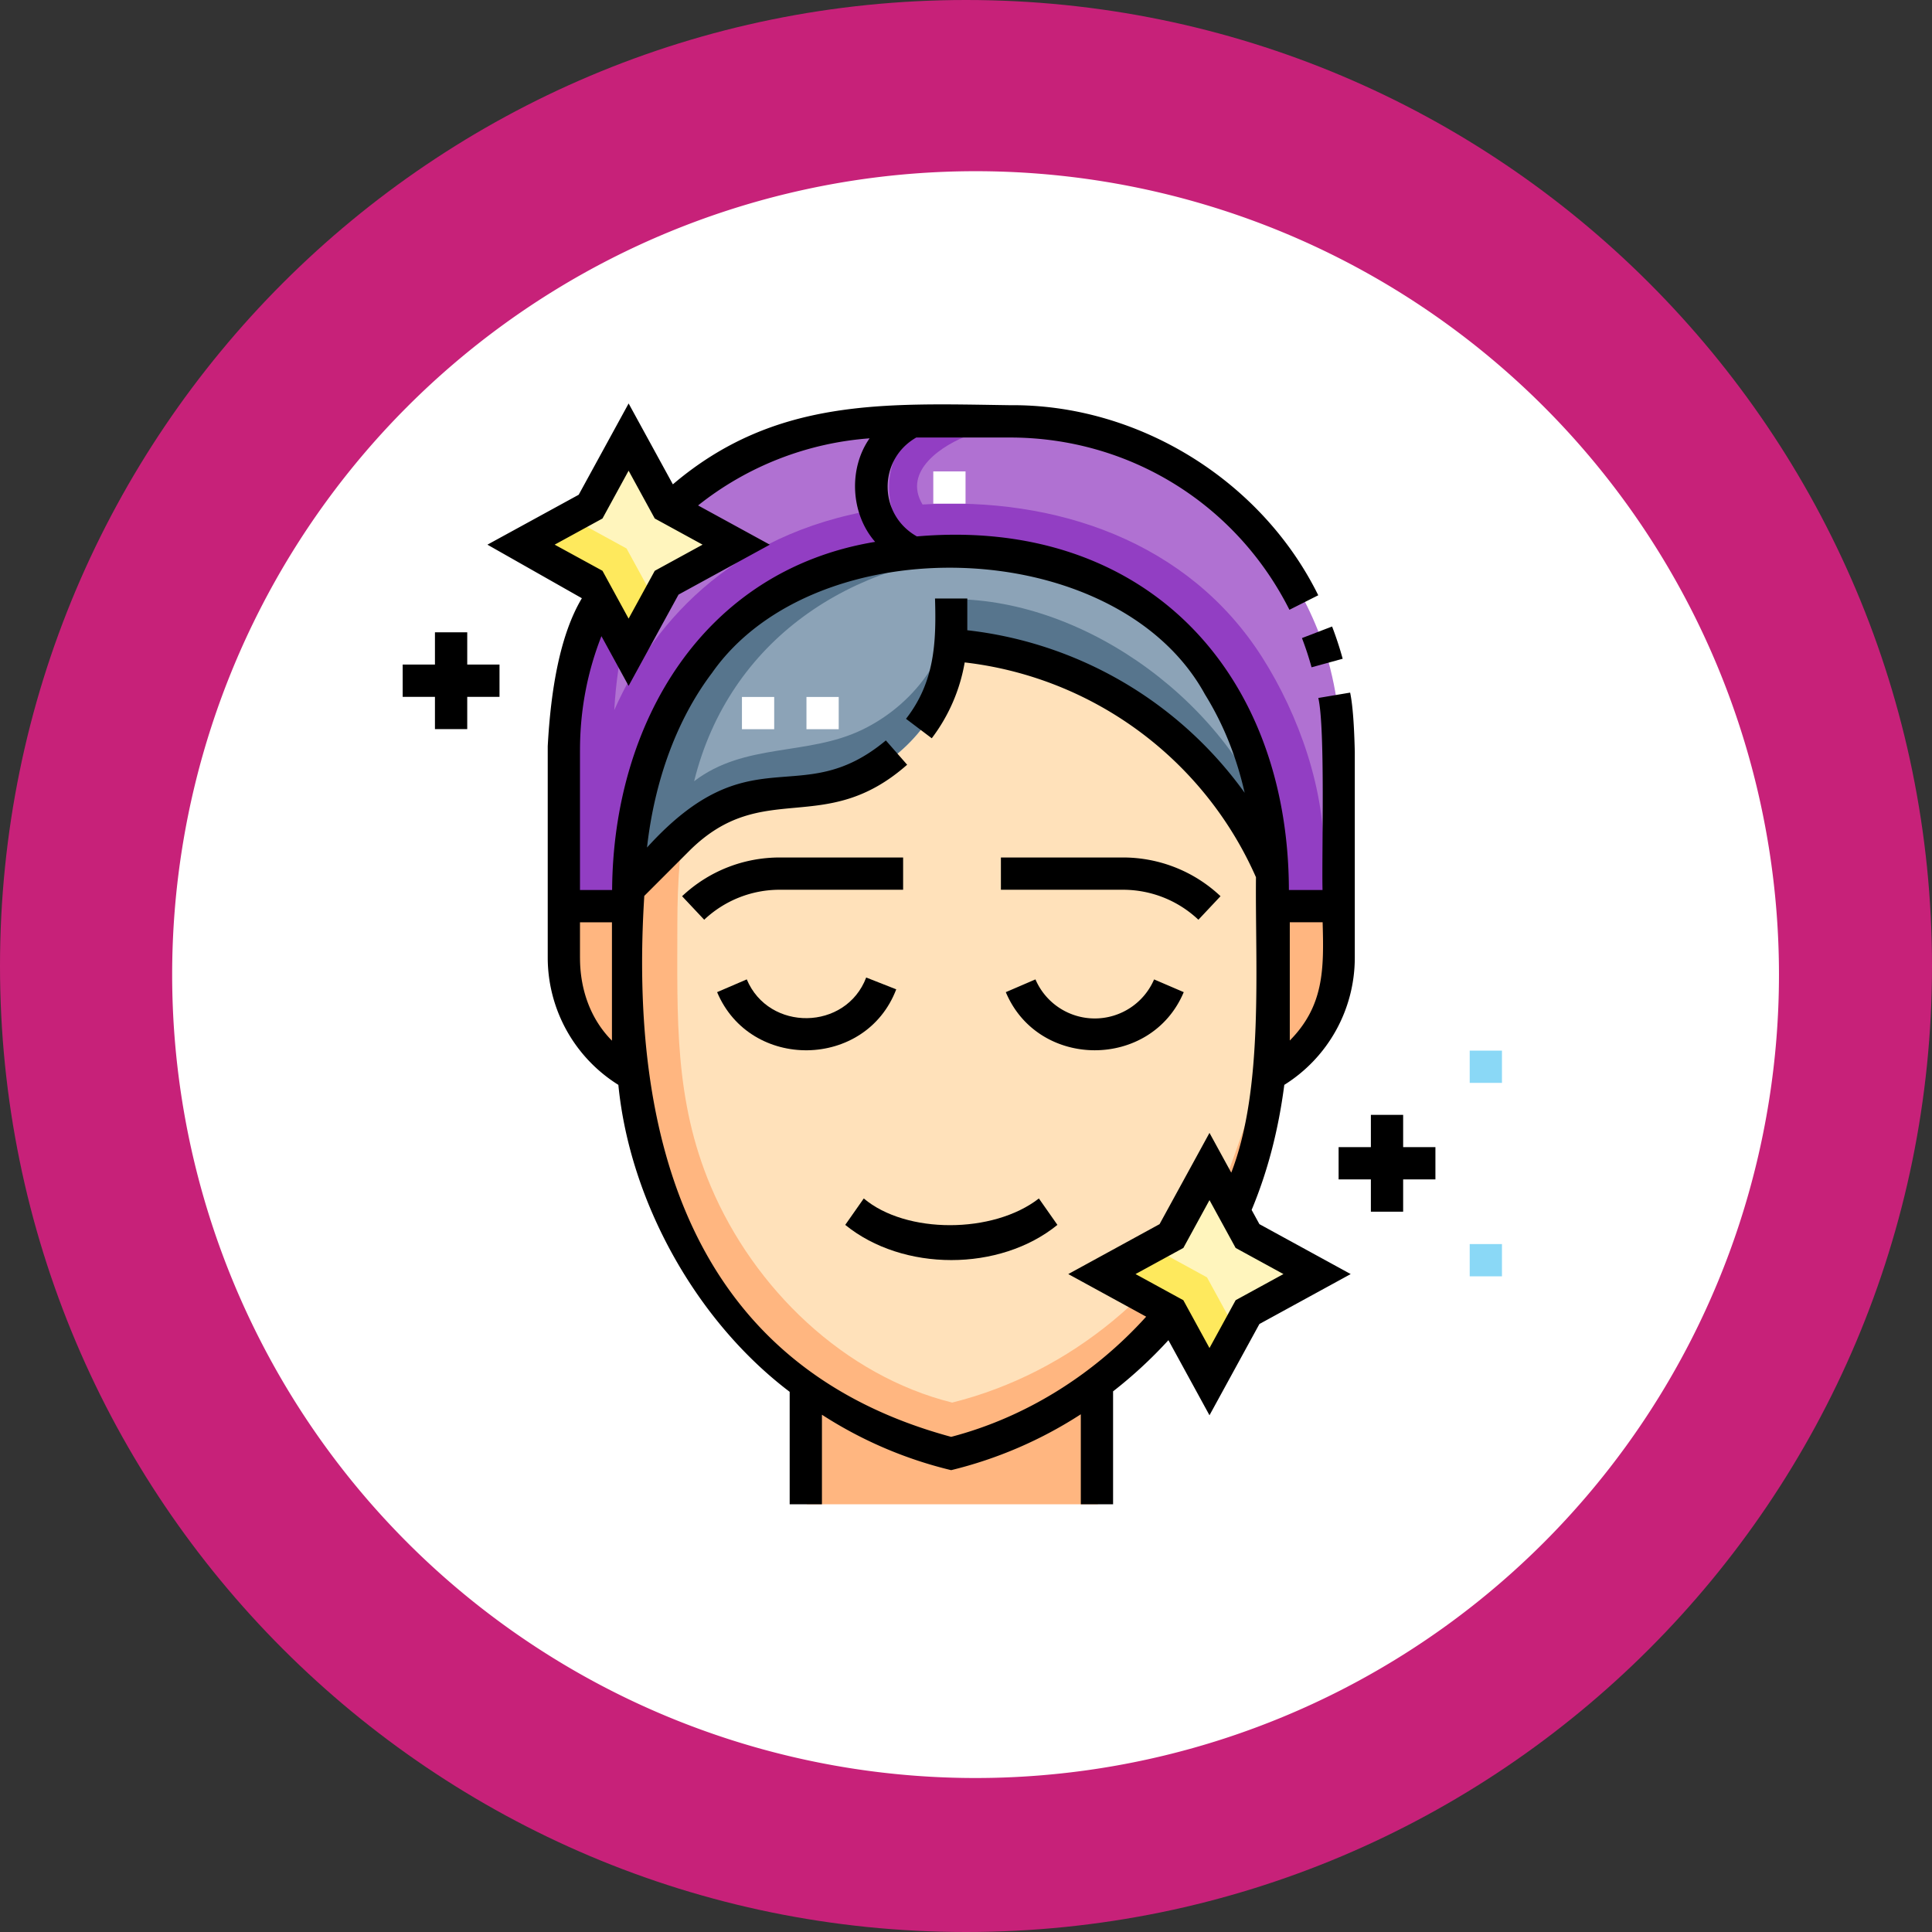 <svg xmlns="http://www.w3.org/2000/svg" width="101" height="101" viewBox="449 1053 101 101"><rect x="449" y="1053" width="101" height="101" fill="#333333" stroke="none"/><g data-name="CompositeLayer"><path d="M499.5 1053c27.89 0 50.5 22.61 50.5 50.5s-22.61 50.5-50.5 50.5-50.5-22.61-50.5-50.5 22.61-50.5 50.5-50.5Z" fill="#c72179" fill-rule="evenodd" data-name="Path 3428"/><path d="M458 1103.9a42 42 0 1 1 0 .1z" fill="#fff" fill-rule="evenodd" data-name="Ellipse 18"/><g data-name="Group 40435" transform="translate(470 1074.092)" clip-path="url(&quot;#a&quot;)"><path d="M11.917 26.301H8.545v2.705a6.962 6.962 0 0 0 3.41 5.988l-.038-8.693Z" fill="#ffb680" fill-rule="evenodd" data-name="Path 16802"/><path d="m45.656 26.301-.037 8.693a6.963 6.963 0 0 0 3.409-5.988v-2.705h-3.372Z" fill="#ffb680" fill-rule="evenodd" data-name="Path 16803"/><path d="M21.184 50.332h15.21v7.216h-15.21v-7.216Z" fill="#ffb680" fill-rule="evenodd" data-name="Path 16804"/><path d="M43.063 43.248a23.27 23.27 0 0 1-4.109 5.759c-2.478 2.54-5.793 4.793-10.177 5.889-4.383-1.096-7.698-3.348-10.176-5.89-4.328-4.437-6.684-10.432-6.684-16.63v-6.974S11.43 7.756 28.777 7.756c17.347 0 16.86 17.646 16.86 17.646v6.974c0 1.918-.225 3.816-.665 5.655" fill="#ffe1ba" fill-rule="evenodd" data-name="Path 16805"/><path d="M43.063 40.584c-2.88 5.698-8.06 10.091-14.286 11.648-5.644-1.411-10.344-5.943-12.614-11.292-1.925-4.536-1.753-8.876-1.753-13.683 0-4.574.594-9.103 3.233-13.003 2.82-4.167 7.444-6.213 12.38-6.466-6.194-.318-12.237 1.854-15.455 7.395-1.716 2.954-2.6 6.49-2.65 9.902 0 4.042-.318 8.273.508 12.245 1.734 8.34 7.995 15.477 16.351 17.566 6.224-1.556 12.15-6.252 14.527-12.306.649-1.655 1.39-3.378 1.793-5.112.595-2.553.54-5.166.54-7.766 0 3.981-1.239 7.222-2.574 10.872" fill="#ffb680" fill-rule="evenodd" data-name="Path 16806"/><path d="M32.57.988C27.639.795 22.298.578 17.815 2.922c-6.158 3.221-9.227 8.543-9.227 16.225v7.154h3.372c-.206-6.114 2.244-12.98 7.658-16.256 4.804-2.907 11.667-3.092 16.763-.852 4.066 1.788 6.81 5.37 8.173 9.524.791 2.413 1.228 5.038 1.145 7.584h3.386c0-4.305.525-9.053-.76-13.219C46.2 6.195 39.77 1.262 32.57.988" fill="#b071d2" fill-rule="evenodd" data-name="Path 16807"/><path d="M48.198 23.904c.118-3.632-1.293-7.613-3.212-10.63-3.862-6.071-10.796-8.408-17.758-7.992-1.06-1.763 1.056-3.13 2.474-3.643L27.878.31c-1.642 1.28-2.8 2.921-2.27 5.124-7.964 1.015-12.366 5.784-14.496 10.598.318-5.66 2.45-9.935 6.402-12.945-5.955 3.235-8.926 8.506-8.926 16.061v7.154h3.372c-.018-.526-.014-1.06.008-1.595h-.004c.144-3.719 1.23-7.471 3.343-10.533 2.705-3.919 7.015-6.013 11.702-6.424.027.024 8.218-.705 12.881 3.684 4.121 3.611 5.984 9.504 5.809 14.868h3.386v-2.397h-.887Z" fill="#923ec3" fill-rule="evenodd" data-name="Path 16808"/><path d="M29.776 7.756c-4.813 0-9.232.974-12.837 4.4-3.772 3.585-4.979 8.205-4.979 13.246.854-.854 1.69-1.73 2.564-2.564 1.896-1.809 3.929-2.328 6.464-2.51 3.982-.286 7.678-3.539 7.832-7.664 7.24.025 14.851 5.838 16.954 12.738 0-4.32-.788-8.307-3.588-11.745a16.106 16.106 0 0 0-12.41-5.9" fill="#8ca3b7" fill-rule="evenodd" data-name="Path 16809"/><path d="M45.642 22.559c-2.273-6.72-9.725-12.305-16.822-12.33-.111 2.982-2.124 5.566-4.757 6.833-2.861 1.377-6.12.656-8.776 2.687C17.12 12.35 23.51 8.166 30.87 7.796c-5.067-.354-10.411.905-14.11 4.537-3.529 3.465-4.799 8.242-4.799 13.07.94-.94 2.84-2.816 2.84-2.816 3.492-3.254 6.018-1.623 9.07-2.997 2.727-1.228 4.836-3.876 4.95-6.926 7.24.025 14.851 5.838 16.954 12.738 0-.965-.04-1.914-.132-2.843" fill="#57758d" fill-rule="evenodd" data-name="Path 16810"/><path d="M19.473 17.029h-1.686v-1.686h1.686v1.686Zm3.372 0H21.16v-1.686h1.686v1.686Zm6.632-11.792H27.79V3.551h1.686v1.686Z" fill="#fff" fill-rule="evenodd" data-name="Path 16811"/><path d="m44.248 43.535 3.633 1.987-3.633 1.987-1.987 3.633-1.987-3.633-3.633-1.987 3.633-1.987 1.987-3.633 1.987 3.633Z" fill="#fff5bd" fill-rule="evenodd" data-name="Path 16812"/><path d="M42.098 45.685 39.22 44.11l-2.579 1.41 3.633 1.988 1.987 3.633 1.41-2.58-1.573-2.877Z" fill="#fee95d" fill-rule="evenodd" data-name="Path 16813"/><path d="m13.903 5.43 3.633 1.987-3.633 1.987-1.987 3.633L9.93 9.404 6.296 7.417 9.93 5.43l1.987-3.633 1.987 3.633Z" fill="#fff5bd" fill-rule="evenodd" data-name="Path 16814"/><path d="M11.753 7.58 8.875 6.006l-2.579 1.41L9.93 9.405l1.987 3.633 1.41-2.58-1.573-2.877Z" fill="#fee95d" fill-rule="evenodd" data-name="Path 16815"/><path d="M57.519 35.518h-1.686v-1.686h1.686v1.686Zm0 10.113h-1.686v-1.686h1.686v1.686Z" fill="#8ad8f6" fill-rule="evenodd" data-name="Path 16816"/><path d="m47.565 13.793 1.627-.447a17.951 17.951 0 0 0-.554-1.686l-1.575.605c.192.5.36 1.01.502 1.528" fill-rule="evenodd" data-name="Path 16817"/><path d="m25.853 30.628-1.57-.618c-1.063 2.789-5.09 2.843-6.244.098l-1.55.667c1.731 4.118 7.77 4.034 9.364-.147" fill-rule="evenodd" data-name="Path 16818"/><path d="M36.232 32.15a3.373 3.373 0 0 1-3.101-2.042l-1.55.667c1.7 4.052 7.603 4.05 9.302 0l-1.55-.666a3.374 3.374 0 0 1-3.1 2.041" fill-rule="evenodd" data-name="Path 16819"/><path d="m41.65 26.989 1.156-1.23a7.426 7.426 0 0 0-5.108-2.024h-6.373v1.687h6.373c1.475 0 2.878.556 3.951 1.567" fill-rule="evenodd" data-name="Path 16820"/><path d="M26.213 25.422v-1.687h-6.448c-1.906 0-3.72.719-5.107 2.025l1.156 1.229a5.745 5.745 0 0 1 3.95-1.567h6.449Z" fill-rule="evenodd" data-name="Path 16821"/><path d="m24.156 41.56-.969 1.382c3.014 2.453 8.078 2.453 11.092 0l-.969-1.381c-2.387 1.858-6.946 1.865-9.154 0" fill-rule="evenodd" data-name="Path 16822"/><path d="m43.596 46.88-1.367 2.5-1.367-2.5-2.499-1.367 2.5-1.366 1.366-2.5 1.367 2.5 2.499 1.366-2.5 1.367Zm-14.872 7.143c-13.765-3.727-16.828-15.855-16.042-28.28l2.389-2.39c3.837-3.778 7.017-.643 11.352-4.467l-1.112-1.27c-4.503 3.75-7.022-.419-12.487 5.599.4-3.551 1.586-6.735 3.402-9.133 5.418-7.73 21.172-7.26 25.767 1.128 1.025 1.656 1.67 3.373 2.075 5.143a20.712 20.712 0 0 0-14.5-8.497v-1.66H27.88c.072 2.33-.024 4.37-1.516 6.29l1.346 1.017a9.11 9.11 0 0 0 1.722-3.965 19.03 19.03 0 0 1 15.227 11.23c-.046 4.709.415 11.042-1.292 15.444l-1.138-2.08-2.61 4.771-4.772 2.61 4.072 2.227c-2.769 3.065-6.348 5.277-10.195 6.283M9.32 28.986v-1.863h1.671v6.188c-1.129-1.135-1.67-2.692-1.67-4.325m0-10.86c0-2.073.377-4.07 1.12-5.961l1.421 2.599 2.61-4.772 4.772-2.61-3.75-2.051a16.307 16.307 0 0 1 8.966-3.508c-1.116 1.592-.992 3.95.29 5.412C15.758 8.719 11.053 16.705 11 25.436H9.32v-7.31ZM7.996 7.381l2.5-1.367 1.366-2.5 1.367 2.5 2.5 1.367-2.5 1.367-1.367 2.499-1.366-2.5-2.5-1.366Zm40.148 19.741c.068 2.42.085 4.358-1.717 6.182v-6.182h1.717ZM44.432 42.16c.832-1.997 1.395-4.139 1.708-6.538a7.84 7.84 0 0 0 3.685-6.636v-10.78c-.03-1.28-.1-2.406-.243-3.09l-1.664.28c.369 1.587.175 8.19.22 10.04H46.38C46.355 13.998 38.817 5.922 26.932 6.95c-2.023-1.137-2.044-4.02-.031-5.17h4.897c6.215 0 11.813 3.45 14.61 9.006l1.507-.759C44.953 4.023 38.508.029 31.798.091c-6.548-.096-12.285-.4-17.622 4.137L11.863 0l-2.61 4.772-4.772 2.61 4.938 2.8c-1.13 1.89-1.622 4.724-1.785 7.737v11.067a7.846 7.846 0 0 0 3.692 6.636c.59 6.036 4.017 12.304 8.956 16.047v5.88h1.687v-4.683a21.838 21.838 0 0 0 6.755 2.898 22.035 22.035 0 0 0 6.778-2.921v4.705h1.687v-5.904a23.431 23.431 0 0 0 2.893-2.675l2.147 3.926 2.61-4.772 4.772-2.61-4.772-2.61-.407-.743Z" fill-rule="evenodd" data-name="Path 16823"/><path d="M52.353 37.19h-1.687v1.687h-1.687v1.687h1.687v1.688h1.687v-1.688h1.687v-1.687h-1.687V37.19Z" fill-rule="evenodd" data-name="Path 16824"/><path d="M3.426 11.963H1.738v1.687H.051v1.687h1.687v1.687h1.688v-1.687h1.687V13.65H3.426v-1.687Z" fill-rule="evenodd" data-name="Path 16825"/></g></g><defs><clipPath id="a"><path d="M0-682.665h57.548v57.548H0v-57.548Z" data-name="Path 16826" transform="translate(0 682.665)"/></clipPath></defs></svg>